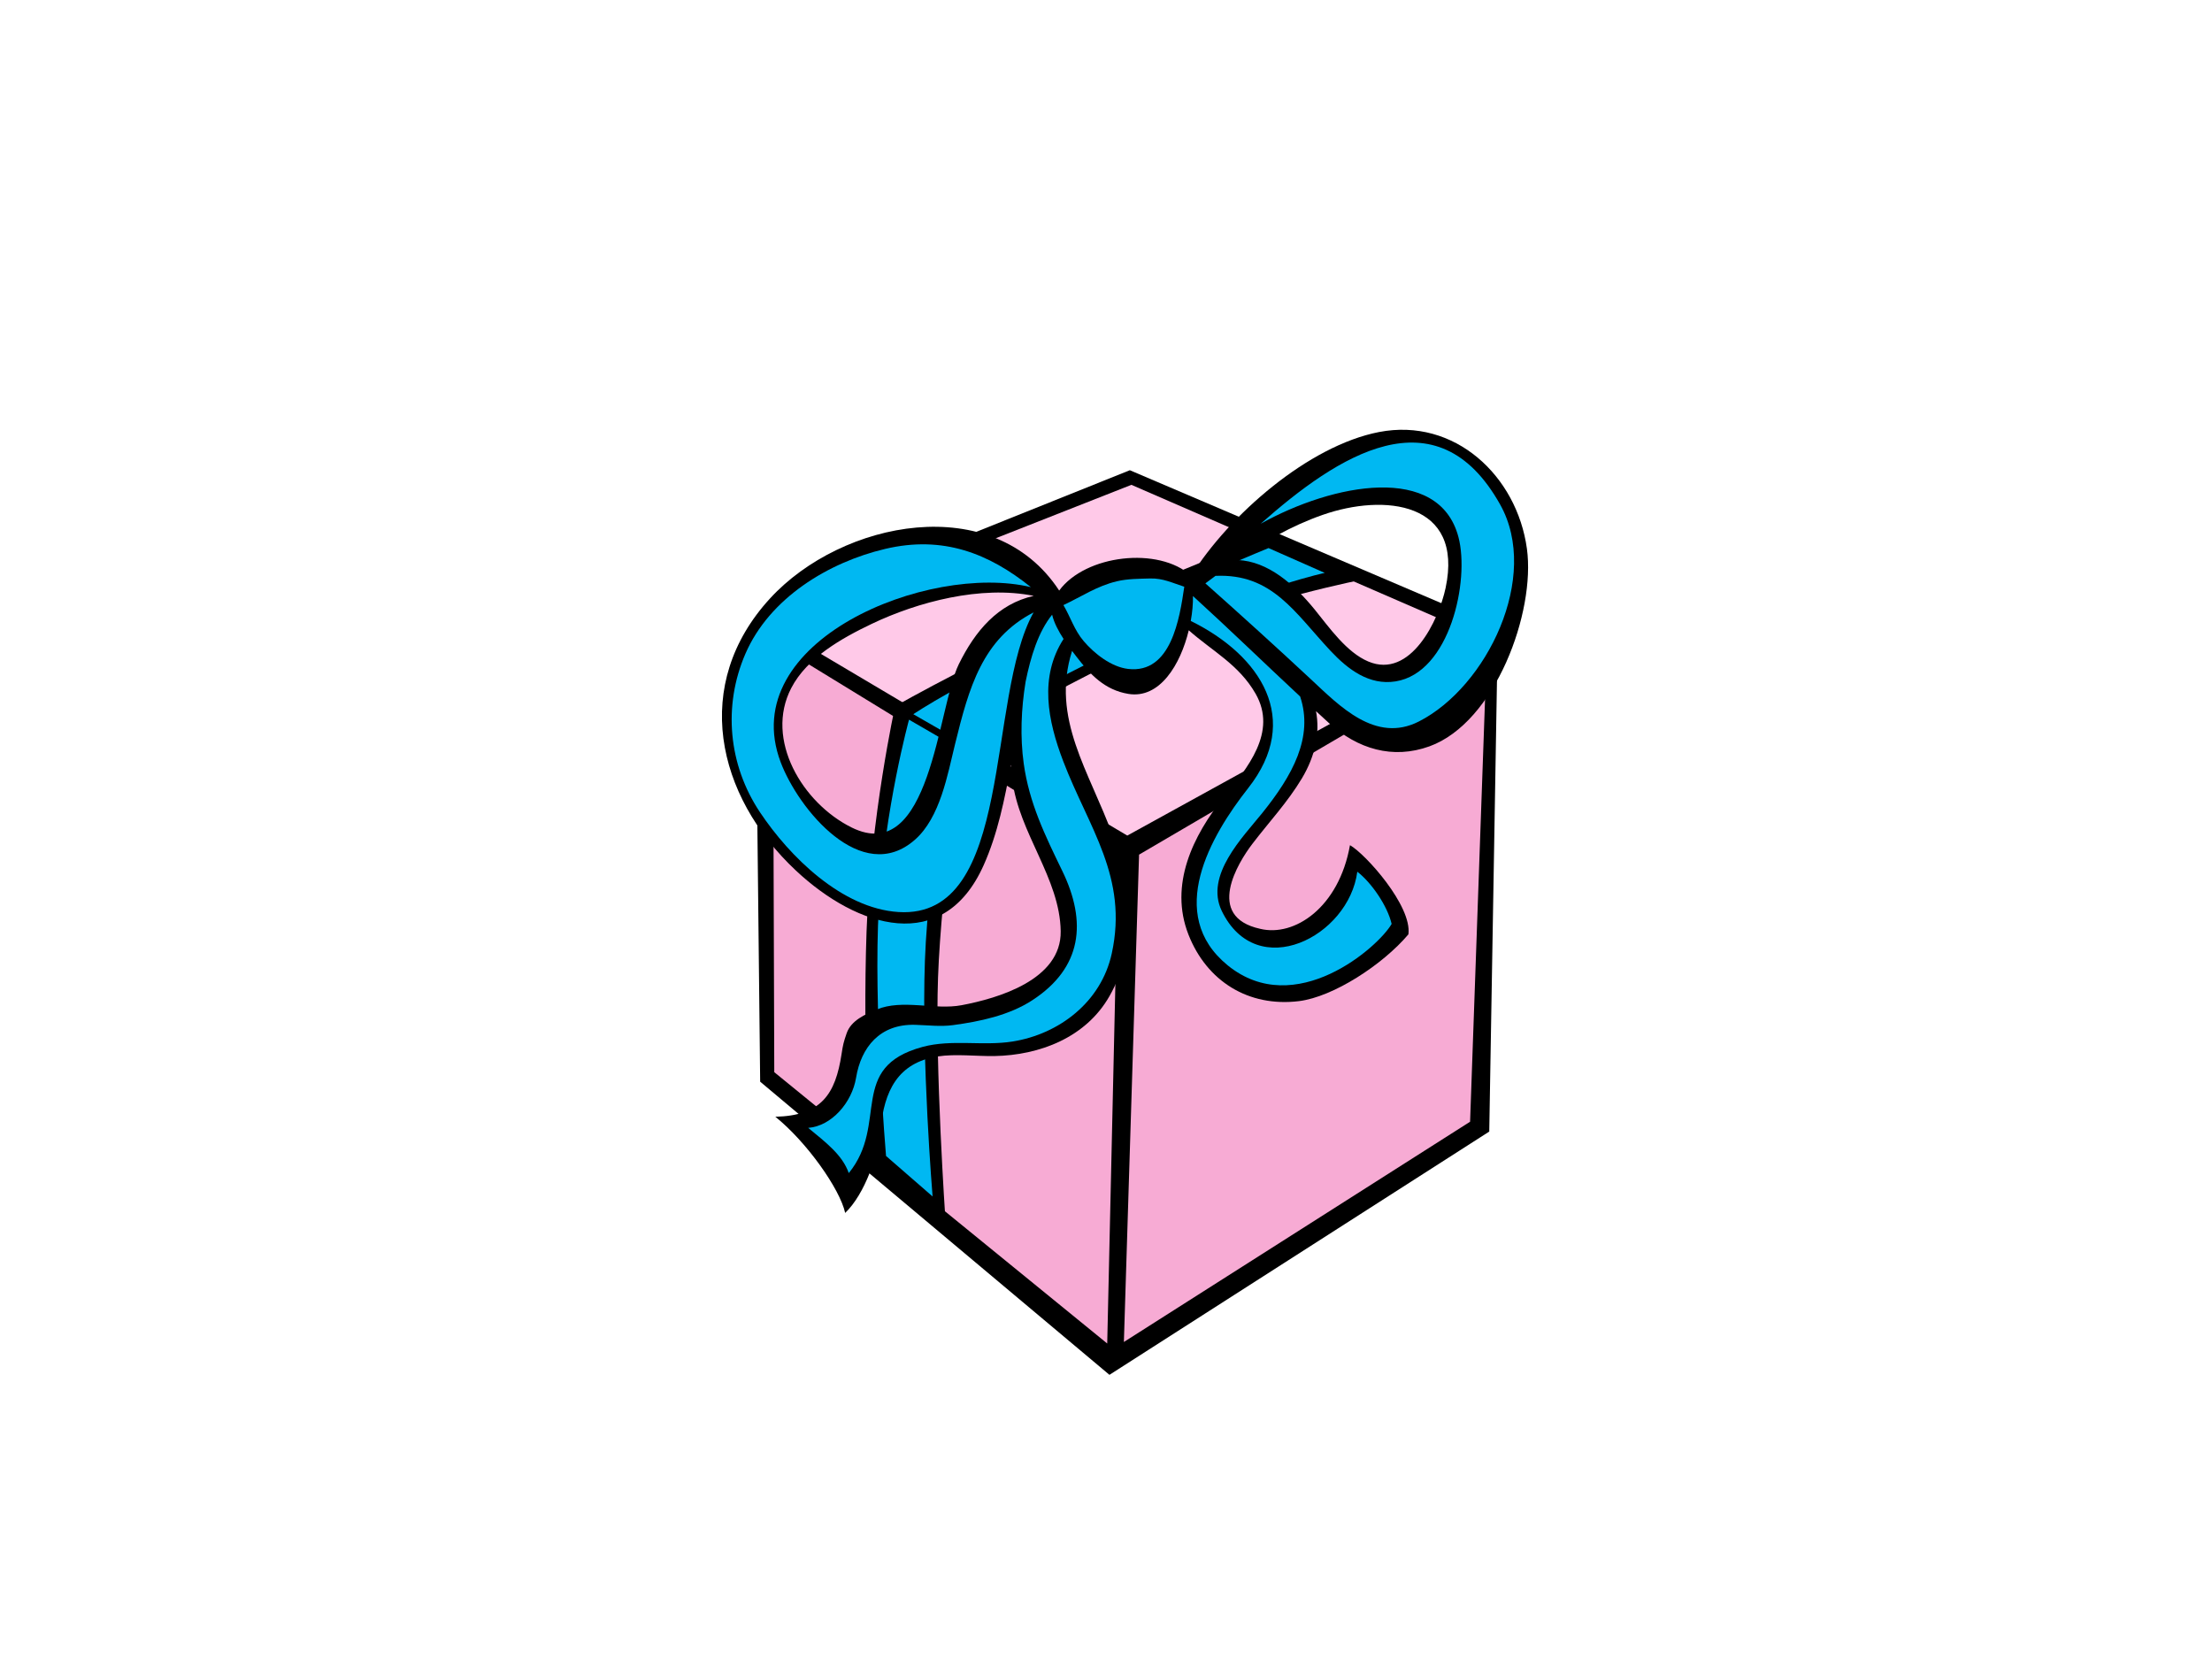 <?xml version="1.0" encoding="utf-8"?>
<!-- Generator: Adobe Illustrator 17.0.0, SVG Export Plug-In . SVG Version: 6.00 Build 0)  -->
<!DOCTYPE svg PUBLIC "-//W3C//DTD SVG 1.1//EN" "http://www.w3.org/Graphics/SVG/1.1/DTD/svg11.dtd">
<svg version="1.1" id="Layer_1" xmlns="http://www.w3.org/2000/svg" xmlns:xlink="http://www.w3.org/1999/xlink" x="0px" y="0px"
	 width="800px" height="600px" viewBox="0 0 800 600" enable-background="new 0 0 800 600" xml:space="preserve">
<g>
	<g>
		<polygon points="274.925,391.205 401.249,497.228 538.61,409.246 541.733,226.873 408.622,170.063 273.104,224.437 		"/>
		<polygon fill="#FFC9E8" points="279.74,226.322 409.186,175.347 537.112,230.93 407.701,302.196 		"/>
		<polygon fill="#F7ABD4" points="411.958,309.091 537.708,235.453 531.677,405.686 406.465,485.345 		"/>
		<polygon fill="#F7ABD4" points="404.457,308.825 279.524,232.324 280.025,387.768 400.441,485.896 		"/>
		<path d="M314.577,420.344c0,0-2.629-42.243-1.175-83.501c1.46-41.255,10.322-81.436,10.322-81.436l24.316,13.256
			c0,0-7.646,52.61-8.789,84.802c-1.137,32.18,2.683,87.679,2.683,87.679L314.577,420.344z"/>
		<path d="M350.435,271.225c0,0,15.431-15.976,69.976-39.658c33.203-14.421,73.498-22.194,73.498-22.194l-35.807-15.314
			c0,0-18.418,6.788-57.852,23.571c-39.424,16.781-76.527,37.777-76.527,37.777L350.435,271.225z"/>
		<path fill="#00B8F2" d="M328.761,260.279l16.287,9.445c0,0-9.252,41.47-10.544,77.78c-1.283,36.311,2.778,85.211,2.778,85.211
			l-16.838-14.646c0,0-4.675-54.691-2.594-90.156C319.933,292.453,328.761,260.279,328.761,260.279z"/>
		<path fill="#00B8F2" d="M330.313,258.306l16.106,9.246c0,0,26.311-19.501,69.108-37.815
			c42.791-18.317,63.594-22.539,63.594-22.539l-20.338-8.983c0,0-27.673,11.415-72.995,31.297
			C348.905,245.684,330.313,258.306,330.313,258.306z"/>
	</g>
	<g>
		<path d="M509.369,337.92c1.378-10.259-15.526-29.102-21.132-32.25c-3.997,22.504-20.024,33.273-32.475,30.252
			c-20.109-4.412-7.985-23.987-2.813-30.745c6.059-7.938,12.742-15.052,17.905-23.679c4.878-8.175,6.585-16.518,5.096-24.303
			c1.562,1.428,3.107,2.882,4.688,4.307c10.395,9.379,23.052,13.23,36.355,8.416c23.869-8.679,38.382-48.584,35.237-71.468
			c-3.611-26.371-26.172-47.501-53.481-42.202c-25.507,4.944-54.206,29.979-67.946,51.973c-11.773-10.68-38.208-7.601-47.735,5.362
			c-23.796-36.368-78.68-25.38-104.592,2.87c-28.433,30.989-19.612,71.268,9.413,98.429c22.203,20.778,53.284,30.603,67.848-1.935
			c5.112-11.412,7.624-23.961,9.885-36.345c0.152,1.777,0.272,3.548,0.485,5.334c2.395,19.429,17.227,35.639,17.512,54.846
			c0.272,17.566-22.643,24.275-35.845,26.761c-9.724,1.843-21.449-2.319-30.726,1.571c-4.077,1.701-9.255,3.943-10.836,8.568
			c-1.118,3.243-1.333,4.124-1.853,7.551c-2.204,14.487-7.307,22.257-23.942,22.656c11.301,9.087,23.324,26.042,25.256,34.781
			c7.196-6.924,11.985-21.168,12.821-30.293c1.264-13.629,6.085-24.062,20.771-26.321c6.195-0.963,14.12-0.019,20.373-0.124
			c16.344-0.294,33.067-6.677,41.597-21.63c10.43-18.298,8.191-38.785,1.166-58.188c-8.283-22.947-22.466-42.236-14.668-66.704
			c0.532,0.71,1.051,1.384,1.52,1.999c5.042,6.563,10.306,12.134,18.814,13.54c11.371,1.888,18.862-10.572,21.867-23.001
			c8.542,7.564,18.111,12.381,24.151,22.906c8.035,13.981-3.05,27.024-11.422,37.384c-11.241,13.943-19.888,31.772-12.847,49.75
			c6.598,16.854,21.706,26.327,39.988,24.078C482.175,360.538,500.038,348.952,509.369,337.92z M447.628,202.541
			c9.464-6.55,19.125-12.261,30.695-16.315c22.225-7.801,51.165-4.856,44.495,26.434c-2.492,11.703-12.685,33.001-27.939,26.59
			c-7.887-3.307-14.155-12.34-19.384-18.782C467.988,211.239,458.54,203.004,447.628,202.541z M346.742,240.261
			c-7.637,15.555-10.167,73.223-38.8,58.983c-17.715-8.812-31.477-31.743-21.772-50.402c5.714-11.022,18.33-18.063,29.061-23.191
			c16.635-7.96,39.604-14.022,58.631-10.145C360.893,218.419,352.671,228.197,346.742,240.261z"/>
		<path fill="#00B8F2" d="M439.602,208.268c20.559-0.912,28.665,13.328,41.667,27.188c6.252,6.664,13.927,12.495,23.445,10.981
			c19.688-3.12,26.878-36.507,22.757-52.179c-7.035-26.764-45.335-19.47-71.535-4.83c27.74-24.61,63.61-48.099,86.634-6.917
			c14.563,26.045-4.792,65.906-29.441,78.436c-15.672,7.975-28.706-5.663-39.053-15.304c-12.568-11.713-25.301-23.248-38.138-34.66
			C437.17,210.067,438.386,209.158,439.602,208.268z"/>
		<path fill="#00B8F2" d="M324.957,329.85c-20.474-1.299-39.411-20.068-50.088-36.064c-11.479-17.179-13.436-38.521-5.28-57.351
			c8.717-20.141,30.001-33.061,50.523-37.913c20.936-4.951,37.486,1.615,52.714,13.822c-37.166-8.891-106.974,19.486-90.51,63.258
			c6.404,17.053,29.333,44.973,48.543,28.132c9.188-8.055,11.827-23.565,14.57-34.698c4.982-20.262,9.822-37.973,28.382-47.558
			C356.491,252.478,367,332.501,324.957,329.85z"/>
		<path fill="#00B8F2" d="M384.541,275.337c9.236,24.125,23.575,41.866,17.541,69.52c-3.814,17.497-18.976,29.124-35.857,31.816
			c-10.709,1.711-22.004-0.893-32.557,1.951c-27.283,7.373-12.131,27.815-26.695,45.638c-2.293-6.541-8.232-11.045-14.678-16.353
			c8.438-0.643,15.824-9.116,17.316-18.139c1.812-10.988,8.586-19.492,21.373-19.134c4.539,0.13,9.141,0.725,13.661,0.114
			c9.752-1.311,20.319-3.531,28.696-8.995c18.009-11.725,19.846-28.259,10.839-46.798c-6.218-12.821-11.957-24.512-13.943-38.838
			c-1.324-9.613-0.925-19.695,0.684-29.561c1.828-8.976,4.52-17.959,9.594-24.249c0.703,2.977,2.334,5.999,4.14,8.773
			C375.806,244.822,378.881,260.548,384.541,275.337z"/>
		<path fill="#00B8F2" d="M408.005,241.927c-6.1-0.706-12.258-5.559-16.103-10.091c-3.367-3.947-4.792-8.777-7.301-12.996
			c6.499-3.037,12.045-6.882,19.33-8.612c3.921-0.925,8.001-0.899,11.998-1.016c4.7-0.136,8.273,1.685,12.384,2.987
			C426.629,223.699,423.56,243.739,408.005,241.927z"/>
		<path fill="#00B8F2" d="M444.021,349.136c-22.669-18.463-6.167-46.867,7.383-64.076c19.574-24.864,4.668-47.976-20.749-60.487
			c0.576-3.174,0.843-6.255,0.795-9.008c13.097,11.922,25.814,24.281,38.765,36.339c4.919,14.712-2.769,28.544-13.705,42.145
			c-6.994,8.691-20.867,22.542-14.64,35.408c12.73,26.273,45.965,9.264,49.018-14.19c5.087,3.902,10.911,12.349,12.416,18.881
			C498.569,342.465,468.463,369.002,444.021,349.136z"/>
	</g>
</g>
</svg>
